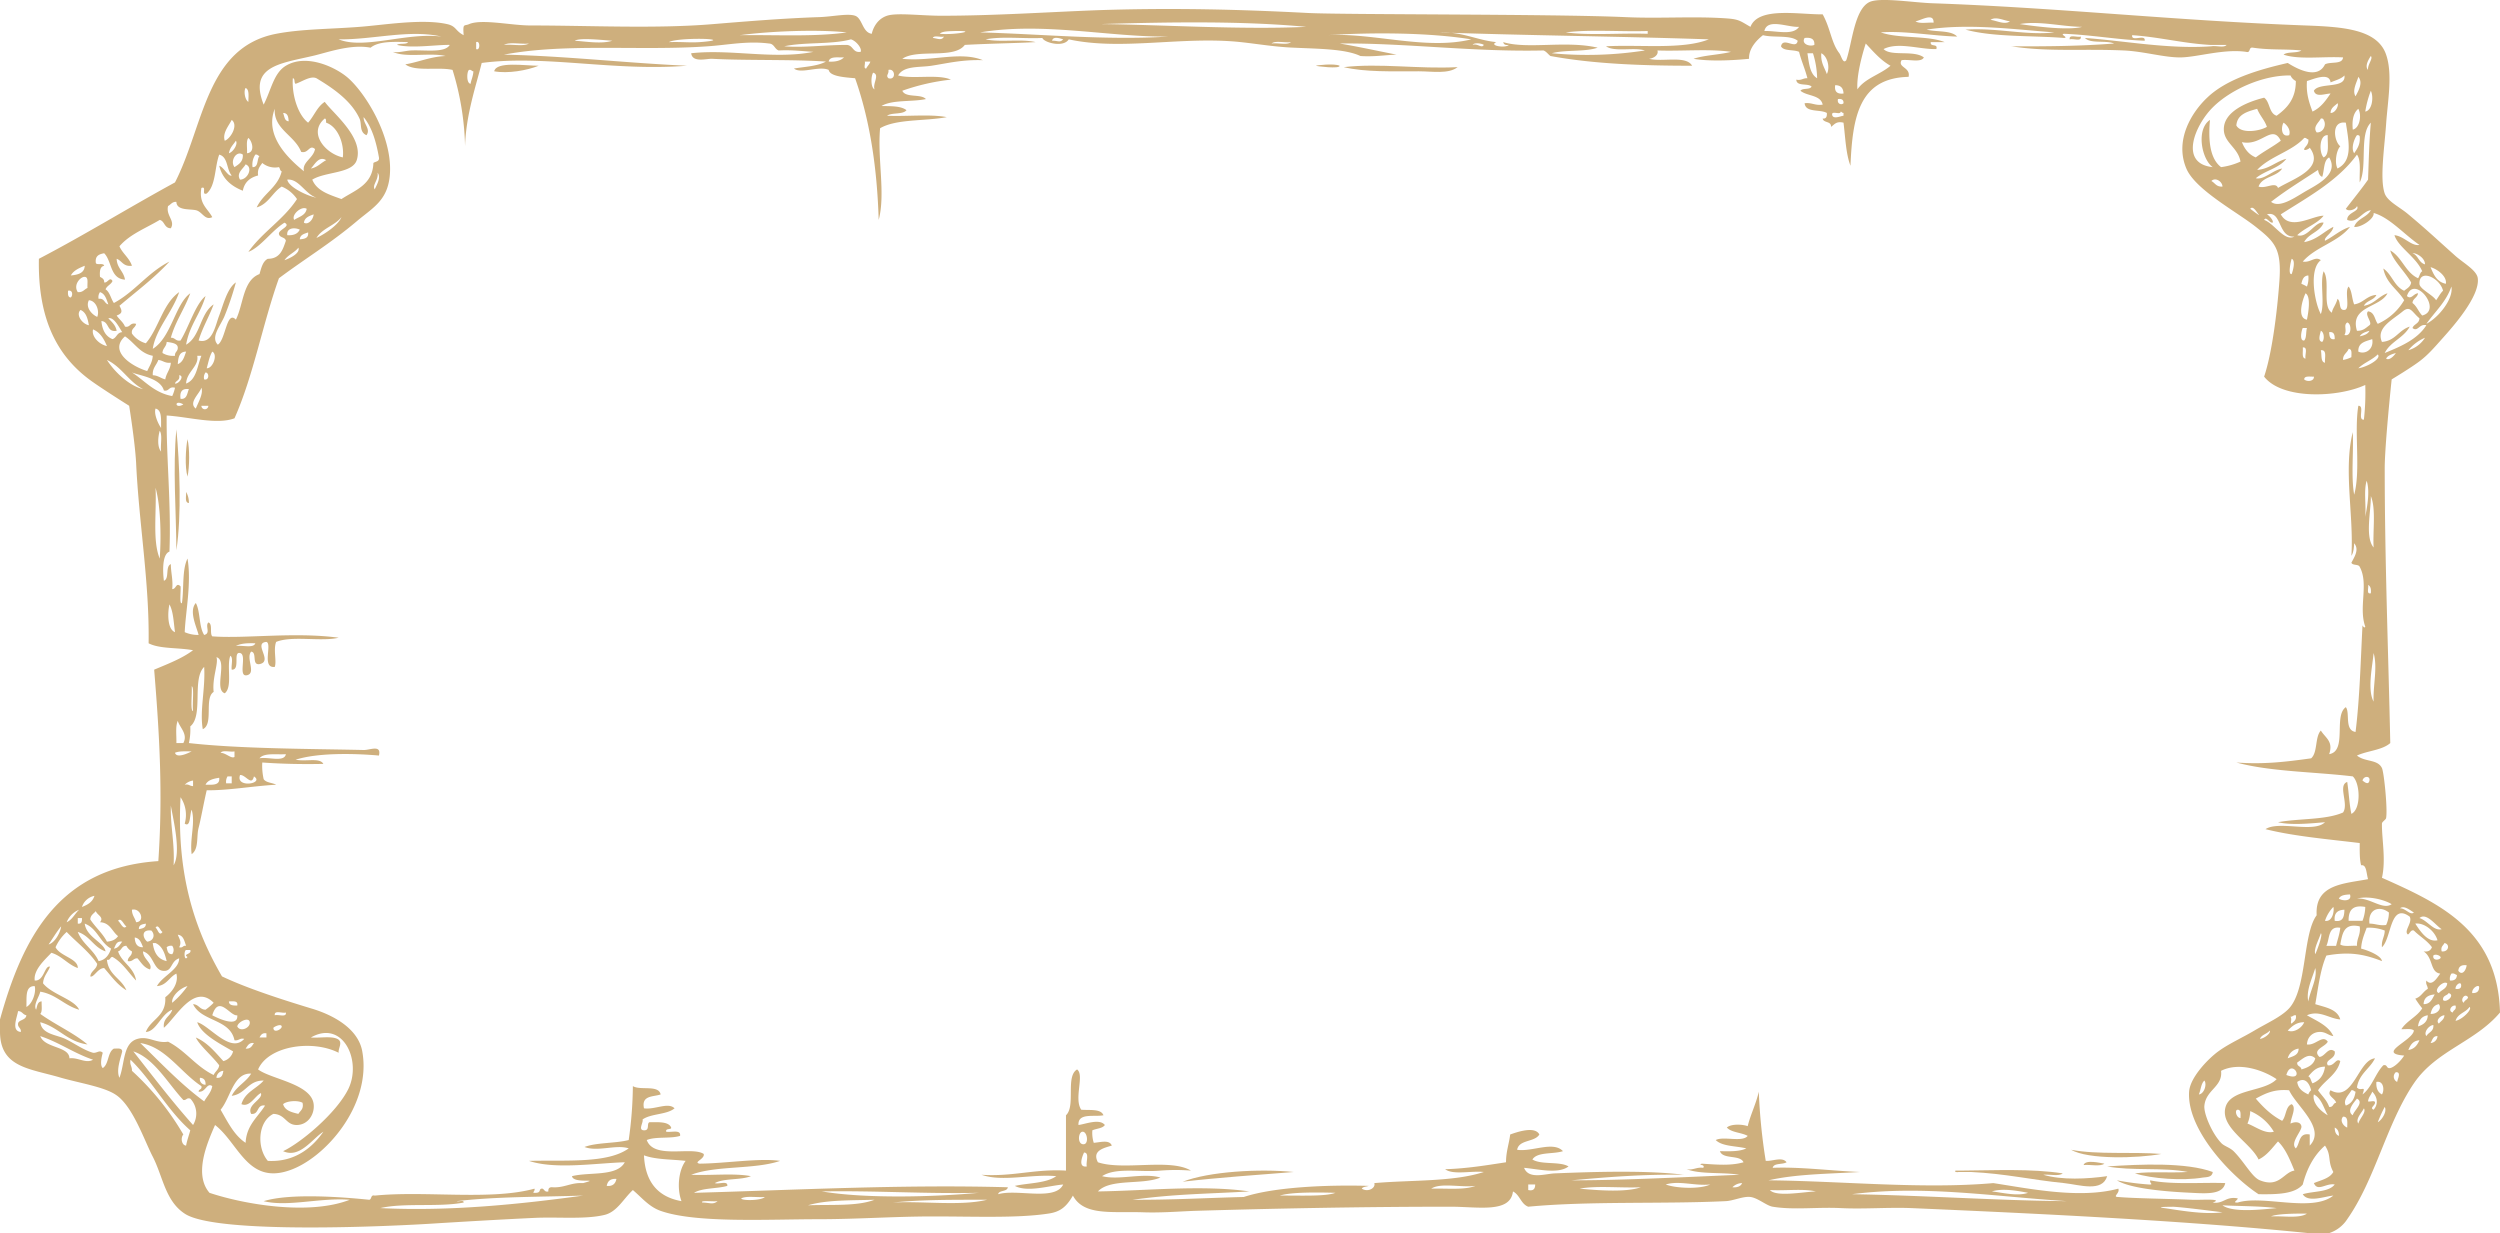<svg xmlns="http://www.w3.org/2000/svg" width="1080" height="532.7" viewBox="0 0 1080 532.7">
  <g id="Слой_2" data-name="Слой 2">
    <g id="Frame196_10907902">
      <g id="Frame196_10907902-2" data-name="Frame196_10907902">
        <path d="M898.9,15.8c.4,2.4-3.3.7-4.8,1.2C893.7,14.6,897.4,16.3,898.9,15.8Z" fill="#ceaf7d" fill-rule="evenodd"/>
        <path d="M232.7,28.4c-4.9,2-13.3,3.5-19.2,2.4C214.4,26.4,226.8,28.4,232.7,28.4Z" fill="#ceaf7d" fill-rule="evenodd"/>
        <path d="M578.7,28.4c.3,1.5-10.2.2-10.2,0S576.6,27.3,578.7,28.4Z" fill="#ceaf7d" fill-rule="evenodd"/>
        <path d="M580.5,29c15.7-1.8,32.3.9,49.2,0-4,3.1-10.9,1.8-16.8,1.8C601.6,30.8,589.6,31.2,580.5,29Z" fill="#ceaf7d" fill-rule="evenodd"/>
        <path d="M76.2,185.5c1.4,14.8,2.3,37,0,52.2C76.1,220.8,74.6,202.1,76.2,185.5Z" fill="#ceaf7d" fill-rule="evenodd"/>
        <path d="M81,189.7c1,4.1.9,12.1,0,16.2C79.8,201.7,80.2,194,81,189.7Z" fill="#ceaf7d" fill-rule="evenodd"/>
        <path d="M80.4,212.5a9.4,9.4,0,0,1,1.2,4.8C79.7,217.2,80.5,214.3,80.4,212.5Z" fill="#ceaf7d" fill-rule="evenodd"/>
        <path d="M894.7,496.7c11.4,2.2,26.5.8,39,1.8C923.5,500.4,902.1,501,894.7,496.7Z" fill="#ceaf7d" fill-rule="evenodd"/>
        <path d="M909.1,502.7c-1.8,1.4-6.2.3-9,.6C900.9,500.8,907.2,502.4,909.1,502.7Z" fill="#ceaf7d" fill-rule="evenodd"/>
        <path d="M910.3,503.9c14.6-1,34.2-1.8,45.6,2.4-.2,2.4-2.8,2.2-4.2,2.4-8.9,1.5-22.2.5-29.4-1.8,7.2-.9,14.2-.1,22.8-.6C934.8,504.2,920.8,505.9,910.3,503.9Z" fill="#ceaf7d" fill-rule="evenodd"/>
        <path d="M558.9,506.3c-16.1,1.3-32.5,2.4-48,4.2C522.3,506.1,544,504.8,558.9,506.3Z" fill="#ceaf7d" fill-rule="evenodd"/>
        <path d="M914.5,509.9a118,118,0,0,0,13.8,1.8c2.3.1.2-.5.6-1.8,9.2,2,23.4.8,32.4,1.2-1,4.8-7.4,4.6-14.4,4.2C935.6,514.8,920.3,513.5,914.5,509.9Z" fill="#ceaf7d" fill-rule="evenodd"/>
        <path d="M1006.2,532.7h-9c-52-5.3-113.6-8.3-171.5-10.8-10.1-.4-20.2.5-30.5,0s-20.4.9-29.4-.6c-2.6-.4-6.4-3.8-9.6-4.2s-7.5,1.7-10.8,1.8c-26.8,1.3-58.8-.1-85.2,2.4-3.2-1.2-3.6-5.1-6.6-6.6-1.1,9.5-15,6.6-26.9,6.6-36,0-74.2.7-111,1.8-7.2.3-14.7.9-22.2.6-13.3-.4-25.3,1.6-30-7.2-2.9,5-5.6,7.1-10.8,7.8-13.2,2-31.5,1.2-49.7,1.2-16.2,0-33,1.2-49.2,1.2-21.8,0-53.1,1.8-68.4-3.6-5.1-1.8-8.2-5.8-12-9-4.2,3.9-6.9,9.6-12.5,10.8-8.2,1.9-19.4.8-29.4,1.2-14.9.7-30.3,1.6-43.2,2.4-18,1.2-94.9,4.9-108.5-4.2-8.4-5.5-9.4-16-13.8-24.6-3.7-7.1-8.7-22.2-16.2-26.9-5.1-3.3-15.3-4.9-23.4-7.2C13,461.6.1,461.3,0,445.8v-5.4c9.9-35.7,25.6-65.6,68.4-68.4,2-29.2.5-54.7-1.8-82.7,5.9-2.5,12-4.8,16.8-8.4-6.3-1.2-14.4-.5-19.2-3,.4-26.2-4.2-52-5.4-78-.5-9.1-3-24.6-3-24.6s-10.5-6.6-15.6-10.2c-15.5-10.8-23.9-27.2-23.4-53.3,20.1-10.5,39-22.2,58.8-33,12.5-24.3,13.3-58.3,43.7-64.2,10.9-2.1,23.2-2,36-3,10.6-.8,27-3.6,37.8-1.2,4.1.9,3.5,2.9,7.2,4.8-.4-5.4.2-3.8,2.4-4.8,5.5-2.3,18.2.6,26.4.6,25.7,0,54.4,1.5,79.1-.6,12.3-1,30-2.5,45.6-3,5.9-.2,12.4-1.7,15.6-.6s3.1,7.2,7.2,7.8c.6-2.6,2.4-6.4,6.6-7.8s14.7,0,23.4,0c22.8,0,46.3-1.6,67.7-2.4,32.5-1.1,61.8-.3,90.6,1.2,15.2.8,106.6.4,137.3,1.8,15.1.7,30.3-.5,44.4.6,4.8.4,5.4,1.2,9.6,3.6,3.4-8.8,20.8-5.3,31.2-5.4,3.4,6.1,3.7,12.3,7.2,16.8.9,1.3,1.6,4.8,3,3,2.5-7.2,3.5-22.3,10.2-25.2,4.7-2,18.6.3,26.9.6C889.4,3.3,939.2,8.9,996,11c15.9.6,31,1.5,34.8,12.6,2.9,8.4.7,19.9,0,30s-2.8,23.7-.6,30c1.3,3.5,6.6,5.9,10.2,9,7.8,6.5,12.1,10.6,20.4,18,3.4,3,9.2,6.2,9.6,9.6,1,7.8-10.9,21.1-15,25.7s-6.5,7.4-10.2,10.2-12,7.8-12,7.8-3,28.3-3,38.4c0,39.6,1.6,80.5,2.4,118.7-3.5,3.1-9.9,3.3-14.4,5.4,3.6,2.9,8.9,1.5,10.8,5.4.9,1.9,2.5,17.8,1.8,21.6-.1.7-1.8,1.6-1.8,2.4-.1,6.6,1.8,15.7,0,23.4,25.2,11.2,50.1,22.7,51,58.2-10.8,12.8-27.6,16.4-37.2,30.6-11.9,17.6-16.6,41.3-28.8,58.7A14.8,14.8,0,0,1,1006.2,532.7ZM827.5,9.2c1.7,1.2,5.3.4,7.8.6C835.5,5.2,829.7,8.9,827.5,9.2Zm40.8,0c-2.4-.2-6.1-2.3-8.4-.6C862.3,8.8,866,10.9,868.3,9.2ZM475.5,10.4c27,.3,60.8,2.5,88.8,1.2C536.7,9,505.3,9.5,475.5,10.4Zm424,1.2c-8.9-.1-18.5-2.7-27-1.2C880.1,11.5,893.3,13.2,899.5,11.6ZM762.2,13.4c5.1-.2,12.3,2.1,15-1.8C772.3,11.9,763.5,7.7,762.2,13.4ZM423.4,14c26.6.7,54.4,3.5,81.5,1.8C479.2,16.1,450.7,9.4,423.4,14Zm597.2,256.1c.2.6,1,1.4,1.2.6-3-8.3,1.6-18.5-2.4-25.8-.5-1.3-3.1-.5-3.6-1.8,1.3-2.5,3.5-5.7,1.2-8.4-.1,2-.3,4.1-1.2,5.4,1.1-17.4-3.5-37.1.6-53.4.4,8.8-.8,19.2.6,27,2.9-10.5-.1-27,1.8-38.4,2.9-.1-.5,6.2,2.4,6a103.3,103.3,0,0,0,.6-15c-11.9,5.5-35.9,6.4-43.7-3.6,3.3-9.7,5.6-27.3,6.6-41.3s-2-16.9-10.2-23.4-26.1-16-30-25.2c-5.2-12.3,2.4-24.4,9-30.6,8.3-8,22.1-12.1,34.8-15,4.1,2.6,12.9,7.3,16.1.6,2.4-1.3,7.5.2,7.8-3-8.5-.5-19.1,1.1-25.7-1.2,1.7-1.4,5.9-.5,7.7-1.8-7.1-.7-13.4-.1-20.9-1.2-2.1-.4-.8,2.4-3,1.8-9.5-1.4-21.1,2.3-28.2,2.4s-15.9-2.6-24.6-3c-18-.8-32.5.7-48.6-1.8,15.3.1,30.3-.1,44.4-1.2-3.5-1.5-10.2.2-12.6-2.4,17.7,1.3,36.2,4.9,54.6,3.6,2-.4,5.5.8,6.6-.6h-7.2c-11.9-.7-21.8-3.4-33.6-4.2-.5,3.1,5.9-.7,5.4,2.4-12.1-.5-22.7-2.5-34.8-3-2.1.2,2.1,1.6,0,1.8-14.3-1.1-30.5-.3-42.6-3.6,13.8-.9,26.2,2.6,38.4,1.2-17.4-1.3-37.2-4-55.2-1.2,4.3,1.1,10.6.2,13.2,3-10.8-.3-22.9-2.6-33-1.8,7.9,2.8,20.1,1.2,27.6,4.2h-6c-.4,2.3,3.2.4,2.4,3-7.2.2-16.5-3.2-22.8,0,3.2,3.3,13,.3,17.4,3.6-1.1,2.4-6.5.7-9.6,1.2-1.9,3.2,4,3,3,7.2-21.4.5-24.2,17.3-25.1,38.4-2-5.3-2.2-12.2-3-18.6-3.2-.8-4,.9-5.4,1.8.2-2.6-3.3-1.6-3.6-3.6,1.5.2,1.9-.8,1.8-2.4-2.9-1.7-9.2,0-9.6-4.2,3.1-.4,4.5,1.1,7.8.6-.9-4.3-6.8-3.6-9.6-6,.9-1.3,4.1-.3,4.8-1.8-1.6-1.6-6.5.1-6.6-3,2.2.5,2.8-.7,4.8-.6-1-4-2.6-7.4-3.6-11.4-2.4-1.1-6.7-.2-7.8-2.4.9-4.3,6.6,1.7,7.2-2.4-3.2-2.6-10.4-1.2-15-2.4-3.2,2.5-6.2,6.1-6,10.2-6.9.7-17.2,1.2-24,0,4.7-1.6,11.1-1.7,16.2-3-9.4-1.4-21.4-.2-31.8-.6.6,1.6-1.1,3.3-3.6,3.6,5.7,1.5,16-1.6,18.6,3-21.8,0-42.8-.8-61.2-4.2-1-.7-1.7-1.9-3-2.4-30.7.7-59.9-3.3-88.1-3,8.3,1.4,16.4,3.2,24.6,4.8-5.2.2-9.9,1-15.6.6-6.5-3.1-18.2-3.1-28.8-3.6-7.8-.3-15.5-1.6-22.8-2.4-25.2-2.7-51.5,3.8-74.4-1.2-2.3,3.7-10.7,1.4-11.4-.6-7.9.4-17.5-.8-24.5.6,6.1,1.4,15.5-.3,21.6,1.2-9.7.5-19.8.6-30.6,1.2-4.7,6.3-20.5,1.5-27,6,12.6,1.3,25-3.4,34.8.6-8.9-.3-15.1,1.3-22.2,2.4-5.2.8-12-.1-14.4,4.2,6.4,1.7,17.1-.7,22.8,1.8a92.4,92.4,0,0,0-21,4.8c1.4,3.2,8,1.2,10.2,3.6-6.1,1.3-14.6.2-19.2,3,4,.1,8.4-.1,10.8,1.8-1.6,2-6.3.9-8.4,2.4,8.4.4,18.4-.8,25.8.6-9.4,1.8-21.8.7-28.8,4.8-1.2,13.5,2.4,28.2-.6,39.6-.7-23.2-4-43.7-10.2-61.2-4.6-.4-10.9-.8-11.4-3.6-4.2-1.9-12,1.9-15-.6,4.8-.8,10.2-1,13.8-3-14.6-1-34.5-.4-49.2-1.2-2.4-.1-8.5,1.8-9-2.4,17.1-1.9,35.8,2.8,52.8-.6-4.9-.3-9.5-.9-15-.6-1.8-.6-1.9-2.9-4.2-3-9.4-1.2-17.6.6-26.4,1.2-29.2,2.1-61.1-1.5-88.1,3.6,27,.6,52.2,3.6,79.1,4.8-31.7,2.5-61.6-4.8-88.7-1.2-2.4,9.7-6.8,22.3-7.2,36a119.8,119.8,0,0,0-5.4-33c-6.2-1.4-16.1.9-20.4-2.4,5.9-1,10.7-3.3,17.4-3.6-6.6-1.6-17.3.9-22.8-1.8,2.3.5,5-.4,7.8-.6,6.1-.3,14.7,1.2,16.8-2.4-6-.1-16.4,1.6-22.8,0,1.1-.9,4,0,4.8-1.2-6.4-.2-12.8-.4-16.2,2.4-8.8-1.7-19.3,2.3-25.2,3.6-14.2,3.3-27.5,4.5-21,21,3.3-6.4,4.3-13.6,9.6-16.8,9.2-5.5,22.1,1,27,5.4,7.7,6.9,18.5,24.7,18,40.2-.4,12.4-7.2,15.5-14.4,21.6-11.1,9.4-22.8,16.5-33.6,24.6-7,19.5-11,42.1-19.2,60.5-7.6,2.9-19.7-.6-29.3-1.2-.2,17.8,2,38.3,1.2,58.8-3.4,1.2-2.8,9.6-2.4,12.6,2.5-.9.5-6.2,3-7.2,0,3.7,1,6.6.6,10.8,1.8,0,1.6-3.1,3.6-1.2.2,1.9-.6,8.1.6,7.2.9-6.2,0-14.4,2.4-19.2,1.8,10.4-.9,23.5-1.2,31.8a14.5,14.5,0,0,0,6,1.2c-.9-3.6-4.3-10.3-1.2-13.8,2,3.7,1.3,10.3,3.6,13.8,3-.7.3-3.8,1.8-5.4,2,.6.5,4.7,1.7,6,14,1.1,35.7-2,54.6.6-7.7,1.8-20.1-1-27,1.8-1.3,3.3.3,8.3-.6,10.8-5.8.7-1-10-3.6-10.8-6,.5,3.1,8.4-3,9.6-3.5.5-.9-5.1-3.6-5.4-2.4,2.8,2.3,9.3-1.8,10.2s.2-8.9-3-9.6.3,7.4-3.6,7.2c-.3-1.9.8-5.2-.6-6-1.7,4.4,1.1,13.4-2.4,16.2-4.8-1.6,1.4-14.2-3.6-15.6,1,2.6-1.9,8.9-1.2,15-4.2,2.7.1,14-4.7,16.1-1.4-8.1,1.2-17.5.6-26.9-5.4,5.3-.2,21-6,25.7a26.2,26.2,0,0,1-.6,7.2c21.8,2.5,53.6,2.5,75.5,3,2.6.1,7.8-2.5,6.6,2.4-11.4-1-26.7-1.2-36,1.8,4.8.9,10.4-1,12,1.8-9.1.2-18,0-26.4-.6a26.5,26.5,0,0,0,.6,7.2c1.1,1.6,3.8,1.5,5.4,2.4-10.5.6-20.5,2.5-30,2.4-1.3,5.5-2.5,12.4-3.5,16.2s.2,9.1-3,11.4c-.9-6.8,1.7-13.4,0-19.2-.9,2-.4,7.8-3,6A13.7,13.7,0,0,0,78,344.4c-1.8,33.6,6.2,57.3,17.9,77.4,10.5,5,25.2,9.8,38.4,13.8,10.2,3,20.5,9,22.2,18.6,4.2,23.1-16.1,46.4-31.8,51.5-17.7,5.9-21.6-11.8-31.8-19.7-3.4,7.8-9.3,21.3-2.4,29.3,15.3,5.1,43.1,9.8,60.6,3-12.9-1-26.7,3.2-37.2.6,11.6-3.6,34.9-1.7,45.6-.6,1.2-.2.5-2.3,2.4-1.8,21.8-2.2,50.1,2.2,69-3,.4,1.3-1.7,1.9.6,1.8s1.2-1.5,2.4-1.8,1.1,1.7,3,1.2q-.2-2,1.8-1.8c5.2.3,7.8-2.1,13.2-1.8,8.3-2.3-4.3.5-4.8-3,7.6-1.9,19.4.3,22.8-6-12.8.4-30.1,3.2-41.4-.6,16.1-.4,34,1.2,43.1-5.4-5.4-1.8-13.4,1.6-19.1-.6,5.3-2,13.2-1.5,19.1-3a173.4,173.4,0,0,0,1.8-23.3c3.2,2,11.1-.7,12,3.6-3.2,1.1-8.4.3-7.2,6,4.6.7,10.5-2.8,13.2,0-3.3,2.8-10.1,2.2-13.8,4.8.4,1.4-2.1,4.6.6,4.7s1-3,2.4-3.5c3.5,0,7.5-.3,9,1.7s-2.3.5-1.8,2.4c2.3.4,6.4-1.1,6,1.8-4.1,1.3-10.6.2-14.4,1.8,3.1,8.5,19.4,2.6,24.6,6,.6,2.2-4.7,3.6-1.8,4.2,11.4-.1,25.7-2.5,34.8-1.2-11,3.8-27.7,1.9-38.4,6,8.4.4,18.4-.8,25.8.6-4.4,1.8-11.6.8-15.6,3,1.7.6,5.7-1.2,5.4,1.2-4.5,1.3-10.8.8-14.4,3,43.3-1.2,90.5-3.7,135.6-2.4-.4,2.1-3.8,1.1-4.2,3,8.3-2.4,24.6,3.1,28.1-4.2-6.1.5-15.4,3.5-20.9.6,6-1.3,13.6-1.1,17.9-4.2-10.9-1-23.1,2.6-32.3-.6,13.6.9,22.9-2.6,36.5-1.8V481.8c4.3-4-.3-16.8,4.8-19.8,3.3,2.4-1.5,12.6,1.8,17.4,3.7.3,8.5-.5,9.6,2.4-4.1.8-11.1-1.2-10.8,4.2,3.1-.4,9.1-2.9,11.4,0-1,1.5-3.6,1.5-5.4,2.3a14.4,14.4,0,0,0,.6,5.4c2.8-.2,6.8-1.5,7.8,1.2-3.3,1-8.7,2.1-6,7.2,11,3.7,31.1-1.8,40.2,3.6a82.8,82.8,0,0,0-13.2,0c-9,.8-19.2-1.5-25.2,2.4,7.3,1.9,17.6-1.6,25.2.6-7.7,3.3-21.7.3-27,6,20.8-.3,45.3-2.9,65.4,0-19.1,1.1-32.4,1.1-50.4,3.6,16.5.1,31.9-.8,48-1.2,13.3-4.4,36.7-5.3,54-4.8-1.1.4-2.5.3-3,1.2,2.7,1.7,6.1-.3,5.4-2.4,15.9-1.4,34.2-.5,47.3-4.8-5.3-.6-13.3,1.4-16.7-1.2,9.5-.3,17.8-1.7,26.3-3,0-4.6,1.3-7.9,1.8-12,2.8-1,10.7-3.8,12.6,0-2,3.4-8.8,2.1-9.6,6.6,6.5,1,15.6-3.9,19.8.6-4.3,1.4-11.1.2-13.2,3.6,3.9,2.4,11.8.7,15.6,3-4.4,3.4-13.3,1.1-19.2.6,2,5.1,9,2.6,13.2,2.4,17.1-.7,39.9-1.4,55.8.6-17.3-.3-33.1,1-48.6,2.4,22.6,0,48.9-1.4,72.6-2.4-7.2-1.2-16.7-.1-22.8-2.4,3,.5,4.2-1,7.2-.6,1.1-1.6-2.7-1.1-.6-1.8,6.3.4,12.4,1,18-.6-1.5-3.4-8.9-1.1-10.2-4.8,4.2.1,8.6.2,11.4-1.2-4.5-1.1-10.4-.8-13.2-3.6,3.3-1.8,11.5,1.1,13.8-1.8-2.7-1.5-7-1.4-9-3.6,1.7-1.6,6.5-1.5,9-.6,1.3-5.2,3.6-9.6,4.8-14.9a247.9,247.9,0,0,0,3,29.9c3,.2,7.2-1.9,9,.6-1.8,1.1-5.5.2-6,2.4,11.7-.5,25.3,1.3,37.8,1.8-13.7.8-27.9.9-39.6,3.6,31.7.3,66.5,3.9,97.1,1.2,15.7,2.4,37.3,6.9,54,2.4.9,1.9-2.8,3.6,0,3.6,6.5.6,22.5.8,31.8,1.2,2.8.2,14.3-.7,9,1.2,4.8.7,5.5-2.8,10.8-1.8,0,.9-2.6,1.9,0,1.8,10.9-3.4,32,4.4,41.3-3-3.7.3-11,3.2-13.2-.6,4.6-1.4,11.2-.8,13.8-4.2-3.8-.7-7.4,3.3-9-.6,3.1-1.3,6.8-2,8.4-4.8-2.6-4.8-.7-7-3.6-11.4-4.7,4.1-7.8,9.8-9.6,16.8-3.5,4.2-11.2,4.3-19.1,4.2-11.5-7.5-31.1-27.7-30-44.3.4-6.1,8.1-14.1,12.6-17.4s10.4-5.9,15.6-9,11.6-5.9,15-9.6c7.8-8.6,5.8-32,11.9-40.2-.8-13.4,11.6-13.6,22.2-15.6-.8-2.7-.6-6.4-3-6-.7-2.7-.6-6.1-.6-9.6-13.9-1.7-28.3-2.9-40.7-6,5.8-3.8,20.9,1.8,25.7-3-5.9.5-14.6,1.4-20.3,0,9.1-1.7,20.6-.9,28.1-4.2,2.6-3.7-2.4-11.7,1.8-13.2.7,4.5.9,9.6,1.8,13.8,4.3-2.1,3.8-13.3.6-16.2-16.7-2-35.5-2-50.3-6,11.9.9,21.5-.3,32.3-1.8,2.9-2.5,1.6-9.2,4.2-12,2,3.2,5.5,4.7,3.6,10.2,7.9-1.3,1.8-16.6,7.2-20.3,1.9,2.4-.7,10,4.2,10.7C1019.4,301.7,1019.8,285.6,1020.6,270.1ZM319.6,15.2c15.6-.2,32.3.8,46.2-1.2C352.8,12.6,332.2,13.5,319.6,15.2Zm93-1.8c-2.3.1-5.6,0-6.6,1.2C412.2,15.2,423.2,13.2,412.6,13.4Zm233.8,4.8c-3.5,1.6,4.2,2.7,5.4,1.2-1.3.2-2.2-.1-2.4-1.2,10.5,3.2,27.1-.8,40.8,2.4-5.5,1.9-14,.8-19.8,2.4a162.1,162.1,0,0,0,40.2-1.2c-4.6-1.5-13.1.8-16.8-1.8,15-.8,33.1,1.5,44.4-3-38.1-1.3-80.3-1.7-116.3-3C631.8,13.7,637.8,17.3,646.4,18.2Zm65.4-3.6V13.4c-11.6.4-24.8-.8-35.4.6C687,15.4,700.2,14.2,711.8,14.6ZM146.3,17c11,4.5,29.2-3.1,44.4-1.2C176.9,12.6,161,17.2,146.3,17Zm489.3,0c-18.1-2.9-42.1-3.1-62.3-1.8C593.1,14,616,21.8,635.6,17ZM407.8,15.8c-1.5.4-4.4-.7-4.8.6C405,16.6,406.8,17.7,407.8,15.8Zm46.7,1.8c2.5-.1,3.3,1,4.8-.6C458,16.6,454.9,15.5,454.5,17.6Zm329.3,1.8c.2-2.7-1.6-3.3-4.2-3C778,19,781.8,20.3,783.8,19.4ZM248.3,17.6c4.7.3,11.6,1.5,16.2,0C260.1,17.3,250.4,16.2,248.3,17.6Zm53.9.6c1.6-.1,8.6-.7,4.8-1.2s-15.9-.2-18,1.2C294.6,18,297.7,18.5,302.2,18.2ZM367.6,17c-8.3,2.3-20.1,1.1-28.8,3,8.1.7,17.7-.6,27-.6,2.9.2,2.5,3.5,6,3C372.5,20.9,369.8,17.6,367.6,17ZM205.7,21.2c1.8.9,1.8-3.9,0-3Zm352-3c-2.6.4-6.8-.8-8.4.6C551.9,18.4,556.1,19.6,557.7,18.2Zm-329.2.6c-3.4.4-8.4-.8-10.8.6C221.1,19,226.1,20.2,228.5,18.8Zm412.5.6c-.6-.6-4.2-1.2-4.8,0C638.3,18.6,640.1,21.1,641,19.4ZM802.4,38.6c3.3-4.8,9.9-6.4,14.3-10.2-4.3-2.4-7.4-6.1-10.7-9.6C804.2,24.4,802,32.9,802.4,38.6ZM785,33.8A38.1,38.1,0,0,0,783.2,23h-2.4C781.5,27.3,781.8,31.9,785,33.8Zm4.2-1.8c1.6-3.2,0-7.9-2.4-9C786.5,27.1,788.2,29.2,789.2,32ZM1023,30.2c-.3-2.3,2.3-4.9,1.2-6C1023.4,25.4,1021.4,28.5,1023,30.2ZM358,26.6c2.9.2,5.2-.4,6.6-1.8C361.9,24.9,358.4,24.2,358,26.6Zm16.2,3c.5-1.1,1.4-1.7,1.8-3h-2.4C373.9,27.5,372.9,29.7,374.2,29.6ZM203.3,36.2c.3-1.9,1.1-3.2,1.2-5.4-.8,0-.8-.8-1.8-.6S201.3,36,203.3,36.2Zm180.5-2.4c3.4,1,3-4.4,0-3.6C384.1,32.1,382.5,32.5,383.8,33.8Zm-6,4.8c-.9-2.6,2.4-6.3-.6-7.2C376.2,32.9,376.1,37.8,377.8,38.6Zm611.7-6c-11.9-.2-25.9,6.1-33.6,13.8s-14.7,24.3,0,25.8c-4.8-3.4-7.3-16.3-1.2-20.4-.6,7.1-.6,16.3,4.8,20.4a29.5,29.5,0,0,0,8.4-2.4c-1.1-6.1-7.1-8.1-7.2-13.8-.2-7.5,9.4-11.8,17.4-13.8,2.6,1.8,2,6.7,5.4,7.8,4.5-3.3,8.3-7.2,8.3-15A4.9,4.9,0,0,1,989.5,32.6Zm17.3,3c-.5-4.6-7.6-1.3-10.2-.6-.4,5.6,1,9.4,2.4,13.2,3.6-1.7,5.7-4.7,7.8-7.8-2.6.1-6.4,1.8-7.2-1.2,2.2-3.8,14-.6,13.2-6.6C1011.4,34.1,1008.9,34.7,1006.8,35.6ZM155.3,51.2c-3.6-7.8-11.6-13.2-18.6-17.4-2.6-1.2-6.4,1.6-9,2.4-.8-.4-.1-2.3-1.2-2.4-.5,6.8,2,15.6,6.6,19.2,2.6-2.9,3.9-6.9,7.2-9,3.4,4.8,17,15.4,13.8,25.2-1.9,5.8-13.5,4.9-19.2,8.4,2,5,7.5,6.5,12.6,8.4,5.9-3.9,13.5-6.1,13.8-15.6.9-.7,2.7-.5,2.4-2.4-1.2-6.8-3-13-6.6-17.4-.2,2.8,3.2,5.2,1.2,7.8C155.1,57,156.4,53.5,155.3,51.2Zm862.3-9.6c1.3-2.5,3.3-5.9,1.2-8.4C1018.2,35.4,1016,39.1,1017.6,41.6ZM796.4,40.4q-.1-3.6-3.6-3.6Q792.2,40.9,796.4,40.4ZM107.3,44c0-2.3.5-5.3-1.2-6C105.2,39.3,105.8,43.2,107.3,44Zm914.5,4.2c3-.5,3.7-6.3,2.4-9A43.6,43.6,0,0,0,1021.8,48.2ZM796.4,44.6c.1-1.6-.9-2-2.4-1.8C793.5,44.9,795.5,45.5,796.4,44.6Zm210.4,4.2c2.2.1,3.7-3.5,3-4.2C1008.6,45.8,1006.9,46.5,1006.8,48.8ZM131.3,74c-.9-4,4-5.5,4.8-9.6-2.5-2.2-2.8,2.1-6,1.2-2.8-7.2-12-9.8-11.4-18.6C114.2,58.6,124.3,68.3,131.3,74ZM975.1,47c-4.2,1.2-8.6,2.3-9,7.2,2,3.7,10,2.5,13.2.6C978.3,51.8,976.2,49.9,975.1,47Zm41.3,9c2.9-.6,4-6,2.4-9C1016.7,48.7,1016,51.8,1016.4,56ZM791.6,50c.8,1.5,3.6.1,4.8,0V48.8c-.6,0-.8-.5-1.2-.6C795.1,50,790.7,47.3,791.6,50ZM124.7,52.4c-.1-1.9-.4-3.6-2.4-3.6C122.9,50.3,122.9,52.3,124.7,52.4ZM148.1,68c.7-5.7-2-13.2-7.2-15-.1-.7.1-1.7-.6-1.8C132.9,57.4,140.6,66.4,148.1,68Zm852.7-10.8c2.9.2,4.4-3.3,3-5.4q-.1-.7-1.2-.6C1001.8,52.9,999,54.8,1000.8,57.2ZM97.1,60.8c2.5-.9,6-6.7,3-9C98.8,54.4,96,57.5,97.1,60.8Zm891.8-2.4c.8-2-.7-4.3-2.4-5.4C985.4,54.7,985.3,59.5,988.9,58.4Zm22.1,4.8c-1.6,1.6-2.6,6.9-1.2,9.6,6.7-3.4,4.9-11.4,3.6-19.8C1006.9,52,1008.3,61.1,1011,63.2Zm7.2,25.8c-.2,1.3-3.6,2.7-4.8,1.2,3.2-4.2,6.6-8.3,9.6-12.6.3-8.3.5-16.7,1.2-24.6-5.1,5-1.4,19-4.8,25.8-.2-4.2.7-9.5-1.2-12-8.2,11.3-21,18.2-32.9,25.8,4,7.3,13.8.5,18.5.6-2.9,3.6-8,5.1-11.4,8.4,4.5,1.5,7.8-6.2,11.4-5.4-1.5,4-6.5,4.6-8.4,8.4,5.5-1,8.4-4.5,12.6-6.6-.2,2.5-4.2,4.5-3.6,6,3.8-1.9,6.6-4.7,10.8-6-5.1,6.6-14.9,8.6-20.4,15,3.4.6,5.3-2.5,7.8-.6-5.3,3.9-2.7,18.4,0,23.3,1.8-4.8-.5-13.7,1.2-18.5,3,4.2-.8,15.2,3.6,17.9.1-1.7,1.7-3.3,2.4-6,1.6,1.1.3,5,3,4.8s-.1-8.1,1.8-10.1c1.5,1.9,1.4,5.4,2.4,7.7,4-.6,5.4-3.8,9.6-4.1-1,2.3-4.3,2.4-5.4,4.7,4.5-.7,6.3-4.1,10.2-5.4-3.2,6.3-16.4,5.5-13.2,16.2,2.7.1,3.9-1.3,5.4-2.4s-2.2-4.5-.6-6c2.9.4,2.8,3.6,4.2,5.4a25.1,25.1,0,0,0,11.4-10.2c-2.8-4.7-7.8-7.3-9-13.7,3.7,2.5,4.7,7.7,9,9.6,1.2-1,2.8-1.7,3-3.6-2.6-4.6-8-9.6-9-13.8,5.1,2.9,6.5,9.5,12,12,.7-.9.8-2.5,1.8-3-2.6-6.2-10.4-10.4-12-15.6,4.1.4,7.4,4.9,10.8,4.2-6.5-4.4-12.9-11.9-19.8-13.8.5,2.5-5.7,6.5-8.4,6,1.2-3.6,5.6-4.1,7.2-7.2-3.9.5-5.9,6-10.2,4.2C1013.8,91.7,1019.7,91.4,1018.2,89ZM968.5,61.4c1.2,3,3,5.4,6,6.6,3.4-2.6,7.4-4.6,10.8-7.2C981.6,53.3,977,63.3,968.5,61.4Zm35.3,6.6c2.7-1.2,1.6-6,1.8-9.6C1001.8,58.1,1001.8,66.1,1003.8,68Zm13.2-1.8c1.3-1.9,2.7-3.8,2.4-7.2q-.1-.7-1.2-.6C1017.1,59.8,1015.5,64,1017,66.2Zm-910.3,0c3.6-.3,2.3-5.2.6-6.6C106.2,60.9,106.9,64,106.7,66.2Zm868.4,7.2c5.3-.4,8-3.6,12.6-4.8-3.1,4.1-9.3,5.1-13.2,8.4,3.6.8,7.3-3.5,11.4-4.2-2.4,3.7-8.7,3.4-10.2,7.8,3.1,1.1,7.3-2.3,8.4.6,6.1-3.8,20.5-8.2,13.7-17.4-.1.5-2.6,1.6-2.4.6s2.1-1.9,1.8-4.2c-.7,0-.8-.8-1.8-.6C990,65.5,980.6,67.5,975.1,73.4ZM98.9,66.2c1.9-.6,4-4,3-5.4C100.8,62.5,99.3,63.7,98.9,66.2Zm2.4,6c1.8-1.2,3.8-2.3,3.6-5.4C102.3,64.8,99.2,69.4,101.3,72.2Zm-1.2,3.6c-2.3-2.5-1.5-8-5.4-9-2,5.4-1.4,13.3-5.4,16.8-2.5.9.2-3.4-2.3-2.4-1.2,6.9,2.7,8.8,4.7,12.6-3.2,1.6-4.3-2.4-7.1-3s-8.3.2-8.4-3.6c-1.9-.1-2.4,1.2-3.6,1.8-1,4.2,3.2,6.3,1.2,9.6-2.9,0-2.6-3.1-4.8-3.6-6,3.6-13,6.2-17.4,11.4,1.4,3.2,4.2,4.9,5.4,8.4-3.8.5-4.3-2.2-6.6-3,.1,4,3,5.3,3.6,9-6.5-.4-5.6-8-9-11.4-2.2.4-4,1.1-3.6,4.2.4,1.1,3.3-.2,3.6,1.2-1.8.4-2,2.3-1.8,4.8.9.5,1.9.9,1.8,2.4,1.5.4,2.4-2.7,3.6-.6-.6,1.5-2.4,2-3,3.6,1.9,1.2,2.3,4.1,3.6,5.9,9.1-4.9,14.7-13.2,24-17.9-6.5,7.1-14.3,12.9-21.6,19.1,1.3,2.3,1.3,3.3-1.2,4.2,1.1,1.7,2.8,2.8,3.6,4.8,2.4.5,2-1.9,4.8-1.2-.3,1.8-2.2,1.9-1.8,4.2a11,11,0,0,0,6,4.2c5.6-6.5,7.3-17.1,14.4-22.1-2.9,8.7-10.2,16.1-11.4,24.5,8-4.9,9.7-19.4,16.2-24-2.5,6.8-6.4,12.1-8.4,19.2,1.9-.1,2,1.6,4.2,1.2,3.6-5.9,6.5-15.8,10.8-19.2-2.2,7.7-7,12.7-8.4,21,6.2-3.5,6-13.5,11.9-17.4-2,5.4-4.8,10-6.5,15.6,6,1.6,7.2-6.4,8.9-10.8s3.4-11.7,7.2-14.3a126.5,126.5,0,0,1-4.8,14.3c-1.7,4.3-6.3,9.3-3,12.6,3.4-2.1,3.8-15.1,7.8-10.8,3.3-6.6,3-17,10.2-19.7.8-2.7,1.4-5.5,3.6-6.6,5.3,0,6.5-4,7.8-7.8-.3-1.7-2.8-1.2-3-3s5.5-3.3,2.4-4.8c-5.5,3.4-10.4,10.7-15.6,12.6,6.1-8.6,15.3-14,21-22.8a14.7,14.7,0,0,0-6.6-5.4c-4,2.5-5.7,7.5-10.8,9,2.8-6,9.1-8.6,10.8-15.6-.8-.2-.7-1.3-1.2-1.8a8.7,8.7,0,0,1-7.2-1.8c-.9,1.4-2.2,2.5-1.8,5.4-3.5.9-5.9,2.9-6.6,6.6-5-2-8.8-5.1-10.2-10.8C96.8,72.3,98.6,76.5,100.1,75.8Zm9-3.6c2.7.1,1.8-3.5,3-4.8-.7-.1-.8-.8-1.8-.6A7.8,7.8,0,0,0,109.1,72.2Zm894.1,4.2c-1.1-.4-1.6-1.6-1.8-3-6.8,4.5-13.9,8.8-20.3,13.8,3.5,2.7,9.3-1.2,14.3-4.2s15.3-7.5,10.8-15C1003.7,69.3,1004.2,73.5,1003.2,76.4ZM134.3,72.8c2.9-.5,4.4-2.5,6.6-3.6C137.7,67.2,135.9,71.2,134.3,72.8Zm-30.6,4.8c3.3,0,5.8-5.3,2.4-6.6C105.2,72.8,101.9,74.8,103.7,77.6Zm58.2,4.2c.7-1.7,2.9-5.1,1.2-7.2C163.7,77.6,160.6,80,161.9,81.8Zm-25.2,3.6c-4.9-1.6-7.6-8.3-12.6-7.8C124.7,81,133.2,84.8,136.7,85.4Zm823.4-4.8c0-2.1-3-4.2-4.8-2.4C956.9,79,957.4,80.8,960.1,80.6ZM127.1,95c2.1-1.4,4.9-1.9,5.4-4.8C130.3,88.8,125.7,92.8,127.1,95Zm848.6-2.4c-.8-.9-2.4-4-3.6-2.4C972.9,90.8,976.8,93.8,975.7,92.6Zm6,3.6c-1.4.1-2.7-2.9-3.6-1.2,4.5,1.6,8.7,9.5,13.1,7.2-7.3.5-5.3-11.4-11.9-9.6C980.4,93.1,982.5,95.7,981.7,96.2Zm-850.4,0c1.8,1.1,4-1.3,4.2-3.6C133.7,93.3,131.6,93.9,131.3,96.2Zm5.4,6.6c4.3-2,9.7-6,10.8-9C144.6,97.5,139.2,98.6,136.7,102.8Zm-12.6-1.2c2.9.2,4.6-.7,5.4-2.4C127.4,98.2,123.7,98.3,124.1,101.6Zm5.4,1.8c2.1-.2,3.9-.5,3.6-3C131.5,101,129.7,101.3,129.5,103.4Zm-6.6,9c2.6-.9,6.9-3.1,6-5.4C127.3,109.1,124.4,110.1,122.9,112.4Zm924.7,1.8c0-3-4.1-5.1-5.4-4.8C1044.7,110.3,1044.9,113.5,1047.6,114.2ZM990,118.4c.7-1.8,1.7-6,0-6.6C989.6,113,988.3,118.8,990,118.4ZM30.6,119c3.1-.3,5.9-1,6-4.2C34.2,115.8,31.8,116.8,30.6,119Zm1026,3.6c.6-3-3.3-6.2-6.6-7.2C1051.3,118.6,1052.7,121.8,1056.6,122.6Zm-11.4,0c.1,2.3,5.7,4.7,7.2,7.1,1-1.3,1.8-3,3-4.1C1054,119.9,1045,115.9,1045.2,122.6Zm-51,0a17.9,17.9,0,0,1,2.4,1.2,10.4,10.4,0,0,0,.6-4.8C995.2,119.1,994.6,120.7,994.2,122.6ZM33.6,126.2c2.2.2,2.8-1.2,4.2-1.8-.2-1.9.6-4.7-1.2-4.8S31.5,123,33.6,126.2Zm1014.6,13.7c5.4-2.8,11.8-10.9,10.8-16.1C1056.7,130.5,1051.9,134.6,1048.2,139.9Zm-8.4-12c1.9,1.7,2.8-1.1,4.8-1.2-.3,2-2.3,2.2-2.4,4.2,1.9,1.4,2.6,3.8,4.2,5.4C1055.5,134,1042.8,118.2,1039.8,127.9Zm-1009.2.6c.9-.8.9-3.4-1.2-2.9C29.3,127,29.3,128.5,30.6,128.5Zm12,.6c2.6-.4,2.4,2,4.2,2.4-.8-2.2-1.4-4.6-3.6-5.3A3.6,3.6,0,0,0,42.6,129.1Zm954,9c.5-2.5,1.9-9.9-.6-11.4C994.8,129.1,992.1,137.4,996.6,138.1ZM42,136.9c1.1-2.5-.4-7-3.6-7.2C36.8,132.8,39.7,135.9,42,136.9Zm996-2.4c-4.4,3.7-11.7,7.1-9,13.2,5.8-.4,7.2-5.1,12-6.6-2.6,4.9-8.4,6.5-10.8,11.4,7.1-2.9,14.1-5.9,18-12-3.1-.8-3.7,3.1-6,1.2.6-1.8,2.9-1.8,3-4.2C1042,134.9,1041.3,131.8,1038,134.5Zm-999.6,6c-.5-2.9-1.2-5.6-3.6-6.6C32.6,135.9,35.5,140,38.4,140.5Zm12,2.4c-4.4.8-3.1-4-6.6-4.2.4,3.9,1.8,6.6,4.8,7.8,1.8-.5,1.9-2.9,4.2-3-1.4-2.2-3.6-6.7-6-6C48.3,139.1,49.9,140.4,50.4,142.9Zm962.4,1.8c3.1,1,3.3-4.9,1.2-5.4C1012.2,140.6,1014.1,142.5,1012.8,144.7Zm-17.4,2.4c1.1-1.1.7-3.7,1.2-5.4h-1.8C994.3,142.5,993.2,147.4,995.4,147.1ZM46.2,149.5c-1.3-3.1-2.9-5.9-6-7.2C39.4,145.3,42.8,148.8,46.2,149.5Zm957-1.8c1.1-1.1.8-4.3-.6-4.8C1002.3,144.3,1001.1,147.4,1003.2,147.7Zm16.2-2.4c1.8-.4,3.5-.9,4.2-2.4C1021.9,143.4,1020.2,143.9,1019.4,145.3Zm-10.8,1.2c0-1.7-.2-3.3-2.4-3C1006.3,145.3,1006.5,146.9,1008.6,146.5Zm-945,13.8c.9-2.1,2.2-3.7,2.4-6.6-5.7-1.1-7.9-5.7-12-8.4C46.7,151.8,57.2,158.4,63.6,160.3Zm976.8-9a12.5,12.5,0,0,0,7.2-5.4A18.8,18.8,0,0,0,1040.4,151.3Zm-21.6.6c3,1.4,6.8-1,6-5.4C1022,147.5,1018.6,147.9,1018.8,151.9Zm-948.6.6a8.7,8.7,0,0,0,5.4,1.2c-.2-1.7,1.3-1.8,1.2-3.6s-2.7-2.1-4.8-2.4C71.9,149.9,70.2,150.4,70.2,152.5ZM996,154.9c-.4-1.5,1.2-5.1-1.2-4.8C995,152,994.2,154.8,996,154.9Zm16.2.6a12.7,12.7,0,0,0,3.6-1.2c0-1.6.4-3.5-1.2-3.6C1014,152.5,1012.1,153,1012.2,155.5Zm-7.8,1.2c-.2-2.1,1-5.7-1.8-5.4C1003.1,153.2,1002.4,156.4,1004.4,156.7Zm-927.6.6c2.2-.8,2.8-3.1,3.6-5.4C77.3,151.9,77,154.6,76.8,157.3Zm12.5,1.8c2.7.1,4.9-6,2.4-7.2C90.5,153.9,90,156.6,89.3,159.1Zm941.5-4.2c1.3,1,3.4-1.1,4.2-2.4C1033.3,153,1031.6,153.5,1030.8,154.9Zm-12,4.2c3.6-.5,10.2-4.1,8.4-6C1024.8,155.5,1021.2,156.7,1018.8,159.1ZM80.4,165.7c4.5-1.7,4.8-7.5,6.6-12H85.2C86.1,158.2,80.6,160.6,80.4,165.7Zm-18.6,2.4c-6.2-3.2-9.2-9.6-15.6-12.6C49.7,161,56.1,166.8,61.8,168.1Zm4.2-6c2.3.1,3.4,1.3,5.4,1.8.4-2.7,2.2-4.2,2.4-7.2-2.6.3-3.4-1-5.4-1.2C67.6,157.8,65.8,158.9,66,162.1Zm8.4,9a16.9,16.9,0,0,0,1.2-3.6c-2.8-.7-2.4,1.7-4.8,1.2-1.5-5.4-10.4-6.4-13.8-7.8C62.6,164.5,66.6,169.7,74.4,171.1Zm13.8-7.2c2.2.6,2.3-2.9.6-3A3.5,3.5,0,0,0,88.2,163.9Zm-12.6,1.8c1.6.3,4.3-3.4,1.8-3.6C77.9,164.5,75.9,164.3,75.6,165.7Zm919.8-1.8c1.3,1.2,4.4.8,4.2-1.2C997.9,162.8,995.5,162.2,995.4,163.9ZM84.6,176.5c.9-2.4,3.4-6.5,2.4-9C86.3,170,81.2,174,84.6,176.5ZM78,172.3c2.8.3,2.8-2.3,3.6-4.2C78.5,167.7,77.6,169.4,78,172.3Zm1.2,2.4c-4.1-2.4-3.7,2.3,0,0Zm10.8.6H87A1.5,1.5,0,1,0,90,175.3Zm-20.4,9.6c-.1-3.5.5-7.7-2.4-8.4C66.4,178.7,68.2,182.9,69.6,184.9Zm0,10.2c-.4-2.8.7-7.2-.6-9C68.2,188.9,67.9,193.1,69.6,195.1Zm952.2,28.2c.8-4.3,2.1-11.1.6-15.6C1021.1,211.8,1022.2,218.3,1021.8,223.3ZM69,241.3c.6-8.2.6-22-1.8-30.6C67.7,221,65.8,233.6,69,241.3Zm956.4-4.8c-.4-7.3,1.1-16.7-1.2-22.2C1024.3,220.7,1021.6,232.1,1025.4,236.5Zm-1.2,19.8c.2-1.7-.1-3.1-1.2-3.6C1023.4,253.9,1022.1,256.8,1024.2,256.3ZM75.6,273.1c-.6-4.3-.7-8.9-2.4-12C72.4,264.6,72.2,271.8,75.6,273.1Zm26.3,6c2.8-.5,7.6,1.1,8.4-1.2C107.1,277.8,103.9,277.9,101.9,279.1Zm923.5,24c-.3-7,1.8-14.7,0-21C1024.9,287.8,1022.6,297.9,1025.4,303.1Zm-942,4.1c-.4-3,.6-10.6-.6-10.7C83.1,299.5,82.1,307.1,83.4,307.2ZM76.2,321h3c2.1-3.9-1.6-6.7-2.4-9.6C75.7,313.8,76.3,317.8,76.2,321Zm-.6,4.2c.7,2.6,5.8.1,7.2-.6C80.1,324.6,77.4,324.4,75.6,325.2Zm25.7,1.8v-2.4c-1.8.4-5.1-.7-6,.6C97.7,325.3,99.9,327.9,101.3,327Zm10.8.6c3.6-.8,10.7,1.9,11.4-1.8C119.4,326.1,114,325.1,112.1,327.6Zm-2.4,7.8c-1,4.4-3.6-.8-6-.6C101.6,340.7,114.5,338.5,109.7,335.4Zm-12,3h2.4v-3H98.3A4.4,4.4,0,0,0,97.7,338.4Zm-8.9.6c3,0,6.3.4,5.9-3C92.1,336.4,89.7,337,88.8,339Zm931.8-1.8c.9.7,2.6,2.1,3,0S1021.1,335.1,1020.6,337.2ZM79.8,339c1.8-.4,2.1.6,3.6.6v-2.4A6.2,6.2,0,0,0,79.8,339ZM75,373.8c3.3-5.5,0-19-1.2-25.8C73.6,357.2,75.5,364.2,75,373.8Zm935.4,14.4c1.3,1,5.8,1.4,4.8-1.8C1013.1,386.5,1011.1,386.7,1010.4,388.2Zm-975,3.6c2.4-.9,4.6-2.1,5.4-4.8A7.2,7.2,0,0,0,35.4,391.8Zm997.8-1.2c-3.3-2-10.2-3.7-15-2.4C1023.8,387.7,1029.4,393.3,1033.2,390.6Zm-28.8,7.2c3.4.6,4.1-4.7,3.6-6A15.5,15.5,0,0,0,1004.4,397.8Zm10.2,0h6a17.8,17.8,0,0,0,1.2-6C1016.4,390.8,1014.5,393.2,1014.6,397.8Zm28.2-3.6c-1.4-.8-4.3-3.3-6-1.8C1039.2,392.3,1041.2,395.6,1042.8,394.2Zm-19.2,4.8c2.6,0,4.2,1,7.2.6a12.6,12.6,0,0,0,1.2-5.4C1027.9,391,1022.9,392.8,1023.6,399Zm-994.8-.6c2.5-1.1,3.5-3.7,5.4-5.4A9.6,9.6,0,0,0,28.8,398.4Zm30,0c4-.2,2-6.3-1.8-5.4C57,395.4,58.3,396.5,58.8,398.4Zm949.8-.6c3.7.6,4.1-1.9,4.2-4.8C1010,393.1,1008.2,394.3,1008.6,397.8ZM39,397.2c2.2,3.4,5.3,5.9,7.2,9.6,2.2-.2,3.8-.9,4.8-2.4-2.6-2-3.4-5.8-7.8-6,1.9-2.2-1.3-3.1-1.8-4.8C40.5,394.7,39.1,395.3,39,397.2ZM1041,396c-8.6-6.3-7.8,9.4-12,13.2-.3-3.1,1.2-4.5,1.2-7.2a18.3,18.3,0,0,0-7.8-1.2c-1,2.8-2.2,5.4-2.4,9,3.5.9,8.8,3.2,9,5.4-7.7-3-14-4.2-24-2.4-2.6,5.9-3.5,13.6-4.8,21,4.4,1.4,9.5,2.1,10.8,6.6-4.7-.3-9-4.2-14.4-1.8,4.3,2.5,9.2,4.4,11.4,9-2.2-.3-3.3-1.9-6-1.8s-5.2,1.9-5.4,5.4c3.7.6,6.7-4.4,9-1.2-1.1,2.3-6.9,3.4-3.6,6.6,2.5-.2,3.8-4.6,6.6-2.4.6,3.4-4.5,3.5-3,6,2.9.5,3.5-3.3,5.4-1.8-1.4,5.9-6.6,8.1-9.6,12.6,1.6,2.4,3.8,4.2,4.8,7.2,1.9.2,1.6-1.7,3-1.8-.4-2-4.2-3-2.4-5.4,9.8,5.5,11.9-13.2,19.2-13.8-2.2,4.5-6.9,6.7-7.8,12.6,1.8,2,4-1.4,2.4,3,4.1-3.1,5.5-9,9-12.6,1.9-.5,1.2,1.6,3,1.2s4.6-3.1,6-5.4c-12.1-.9,3.7-6.4,4.2-10.8-1-1-3.5-.5-5.4-.6,2.4-3.7,6.7-5.3,9-9a40.2,40.2,0,0,1-3-4.2c2.5-.7,3.4-3.1,5.4-4.2,0-1.4-1-1.8-.6-3.6,2.4,2.8,4.6-1.2,6-3-4.5-.6-2.9-6.7-7.2-9.6,2.1.3,3.1-.5,3.6-1.8-2.1-2.9-5.3-4.7-7.8-7.2-1.7-.7-2.2,2.9-3,1.2S1042.2,398.4,1041,396Zm4.2.6c3.4,1,6.2,5.8,9.6,4.8C1052.2,399.8,1048.2,394,1045.2,396.6ZM33.6,399c1.6.2,1.9-.8,1.8-2.4H33.6Zm21,1.2c-1.1-.6-2.3-4.1-3.6-2.4C52,398.4,53.2,401.9,54.6,400.2Zm988.8-1.2c2.1,3.2,5.3,8.2,9.6,7.2C1051.8,402.1,1047.2,398.5,1043.4,399ZM45.6,411c-5.1-1.7-6.8-6.8-12-8.4,2,5.2,6.8,7.6,9,12.6,3-.5,4.5-2.7,5.4-5.4-4.8-2.6-6-8.8-11.4-10.8C37.3,404.8,44.9,407.1,45.6,411ZM60,401.4c1.4-.3,3.1-.5,3-2.4C61.5,399.3,59.9,399.5,60,401.4ZM21,408c3.1-.9,5.3-5.9,5.4-7.8C24.4,402.6,22.8,405.4,21,408Zm49.2-5.4c-.9-.4-1.9-3.7-3-1.8C68.1,401.1,68.7,404.8,70.2,402.6ZM1011,408c1.5,1.1,4.9.4,7.2.6-.1-3.3,1.7-4.8,1.2-8.4C1012.4,398.6,1011.9,403.5,1011,408Zm-6,.6h4.2c.6-2.7,1.5-4.9,1.8-7.8C1005.6,399.9,1006.5,405.5,1005,408.6ZM63.6,406.8c2.7-.3,3.6-2.9,1.8-4.8C60.9,401.4,61.6,405.2,63.6,406.8ZM45,418.2c-2.8,0-4.5,4.3-6,3.6.3-2.5,2.7-2.9,3-5.4-3.6-5.4-8.8-9.2-13.2-13.8a20.1,20.1,0,0,0-4.8,6.6c1.9,3.9,9.8,4.9,9.6,9-4.4-1.6-6.8-5.2-11.4-6.6-2.9,3.1-7.8,7.4-7.2,12,4.1.3,4.2-6.6,6.6-6-.9,2.5-2.8,4-3,7.2,3.8,4.8,13.5,6.9,15.6,11.4-6.4-1.8-9.8-6.6-16.8-7.8-.5,2.3-3.1,5.7-1.8,7.8.5-1.5.5-3.5,2.4-3.6-.1,1.9.4,4.4-.6,5.4,6.5,4.7,14.3,8.1,20.4,13.2-8.8-1.2-12.5-7.5-20.4-9.6.6,5.2,7,5.4,10.8,7.2s7.8,4.8,12,6c1.8.2,2.8-1.4,4.2,0-.4,1.4-1.4,5.3,0,6.6,2.7-1.7,2-6.8,4.8-8.4,1.6,0,3.5-.4,3.6,1.2-.7,3.1-2.7,8.1-1.2,11.4,2.4-6.2,1.4-15,7.8-16.8,4.8-1.4,8.1,2.1,13.2,1.2,7.5,3.8,12,10.7,19.7,14.4.7-1.6,2.2-2.3,2.4-4.2-3-4-8.5-8.6-10.1-12,5.1,2.2,8.4,6.4,11.9,10.2a5.9,5.9,0,0,0,4.2-4.2c-5.7-3.3-13.8-7.4-15.5-12.6,5.3,1.4,14.4,13.8,20.3,7.2-2-.5-2.3.9-4.2.6-1.9-9.3-14.3-8-17.9-15.6,2.5.1,2.8,2.3,5.4,2.4a25.2,25.2,0,0,0,3.5-3c-8.5-8.6-16.3,6.4-21.5,10.8-.5-4.3,2.8-4.8,3.6-7.8-4.8,1.8-6.9,9.5-11.4,9.6,2.2-5.6,8.9-6.7,8.4-15,3.3-2.5,5.8-6.4,4.8-10.2-3.1,1.5-4.2,5.1-8.4,5.4,2.4-4.4,9.6-7.1,9.6-12-3.5,1.1-3,5.1-6,5.4-5.3.5-4.6-6.9-9.6-8.4-.1,3.3,4.4,5.2,3,7.8-2.7-.8-3.8-3-5.4-4.8-1.9-.1-2,1.6-4.2,1.2,0-2,1.9-2.1,1.8-4.2a5.6,5.6,0,0,1-2.4-2.4c-2.1-.1-2,2-3.6,2.4,1.7,5,6.8,6.7,7.8,12.6-3.4-3.5-5.9-7.8-10.2-10.2-1.2,0-.8,1.6-2.4,1.2.6,6.6,6.3,8.1,8.4,13.2C50.6,425.4,48,421.6,45,418.2Zm957.6-15c-.8,2.6-3.2,6.8-2.4,9C1001.2,410.1,1003.6,403.4,1002.6,403.2Zm-925.2,6c1.7.5,1.5-.9,3-.6-.8-2.1-1.1-4.5-3.6-4.8C77.5,405.6,78.6,407,77.4,409.2Zm-15.6,0c-.8-1.9-1.4-3.9-3.6-4.2C58.3,407.4,59.1,409.3,61.8,409.2Zm-12.6.6c2-.2,2.6-1.8,3.6-3C50.2,406.4,50,408.4,49.2,409.8ZM72,415.2c-.8-3.4-1.9-6.5-4.8-7.8H66C66.5,411.5,68.2,414.4,72,415.2Zm982.8-4.2c3.1.4,3.7-3.2,1.2-3.6C1055.5,408.5,1054.3,408.9,1054.8,411ZM72,409.2c.3,1.5.5,3.1,2.4,3a3,3,0,0,0,0-3.6A2.9,2.9,0,0,0,72,409.2Zm9,4.2c-2.2-1.3,2-1.1,1.2-3H80.4C79.3,410.7,79.6,415.7,81,413.4Zm970.2-.6c-.4,2.1,2.1,2.1,3,1.2S1052.1,411.8,1051.2,412.8Zm10.8,6.6c1.6,2.2,3.3-.1,3.6-2.4C1063.4,416.7,1062.1,417.5,1062,419.4Zm-64.8,13.2c.8-4.7,4-10,3-14.4C999,422.3,996.1,428,997.2,432.6Zm61.2-9c2,.1,2.9-.7,3-2.4-.8-.2-1.1-.9-2.4-.6A3.9,3.9,0,0,0,1058.4,423.6Zm-4.8,5.4c1.2-1.5,3.4-1.8,3.6-4.2C1055.6,423.3,1050.8,428,1053.6,429Zm7.2-1.8c1.6.2,2.6-.2,2.4-1.8S1060.6,425.6,1060.8,427.2ZM11.4,435c2.6-1.3,4.3-6.3,3.6-9C10.7,425.9,11.6,431,11.4,435Zm63-1.8A37.7,37.7,0,0,0,81,426C77.6,426.9,73.9,430.6,74.4,433.2ZM1068,429c2,.1,2.9-.7,3-2.4S1067.7,426.8,1068,429Zm-12.6,3c1.2,1.5,5.5-2.1,2.4-3C1057.2,430.2,1055.2,429.9,1055.4,432Zm-8.4,1.8c3,0,3.7-2.3,4.8-4.2C1049.1,429.8,1047.1,430.9,1047,433.8Zm17.4-.6c.2-1.2,1.6-1.2,1.8-2.4C1064.8,428.7,1062.5,432.2,1064.4,433.2Zm-961.9,1.2c.4-2.2-1.7-1.8-3.6-1.8C98.9,434.4,100.8,434.4,102.5,434.4ZM1050,438c2.8.2,5-2.2,3.6-4.2C1051.4,434.2,1050.5,435.8,1050,438Zm-958.3.6c3,1.6,11.3,5.3,10.8,0C99.5,439.2,94.5,429.4,91.7,438.6Zm967.9-1.2c.3-1.2,1.7-1.1,1.2-3C1058.9,434.1,1057.4,436.9,1059.6,437.4Zm1.2,3.6c2.9-.5,7.5-5.1,6-6C1065.3,437.4,1061.7,437.8,1060.8,441ZM9,445.8c.2-1.8-1.4-1.9-1.2-3.6s3.4-1.4,3.6-3.6c-1.6-.3-1.8-1.8-3.6-1.8C7.4,439.5,4.7,445.4,9,445.8Zm109.7-7.2c1.5-.5,5.2,1.1,4.8-1.2C122,437.9,118.4,436.2,118.7,438.6ZM990,442.2c.9-1,2.2-1.5,1.8-3.6-1.1-.2-1.3.7-2.3.6C990.3,440.6,989.2,441.8,990,442.2Zm54.6,1.2c2.3-.7,4.1-2,4.2-4.8C1046.2,439,1044.9,440.7,1044.6,443.4Zm9-1.2c.9-1.2,2.3-1.7,2.4-3.6C1054.4,438.6,1052,440.9,1053.6,442.2Zm-951.1,1.2c1.2,2.6,5.7.7,5.4-1.8S102.8,441.4,102.5,443.4Zm885.8,1.8c2.6,1.2,6.2-1.2,7.1-3.6C991.9,441.6,990.1,443.4,988.3,445.2Zm59.9,2.4c.9-1.7,3.3-2,3-4.8C1049.2,443,1046.9,446,1048.2,447.6ZM118.1,444c0,2.6,3.8.6,3.6-.6S118.8,443.3,118.1,444Zm858.2,4.8c2-.2,4.9-2.6,4.2-3.6C979.4,446.7,977,446.9,976.3,448.8Zm-864.2-.6h3v-1.8C113.3,446.1,112.7,447.1,112.1,448.2Zm10.2,49.1c7.7-3.6,23.1-16.5,28.2-26.9,5.9-12.2-2.4-30.1-16.2-22.2,3.7.3,8.7-.7,11.4.6s.3,4,.6,6c-11.4-5.8-30.4-3-34.8,7.2,5.5,4.2,23,6.2,24,15,.5,4.3-2.4,8.9-7.2,9s-4.9-4.6-10.2-4.8c-6.7,3.3-7.3,14.5-2.4,20.3,12.5.7,20-6.8,24-12.6C134.8,492,129.5,500.6,122.3,497.3ZM30,457.2c3.7-.5,7.1,2.4,10.2.6-8.3-2.8-14.6-7.5-22.8-10.2C19.3,452.9,29.9,451.9,30,457.2Zm1020-6.6a3.2,3.2,0,0,0,3-3C1051,447.5,1050.8,449.3,1050,450.6Zm-9.6,3c2.7-.4,3.9-2.2,4.8-4.2C1042.4,449.6,1041.3,451.4,1040.4,453.6ZM88.2,475.8c1.2-2.2,3-3.8,3.5-6.6-2.4-1.7-2.8,2.8-5.9,2.4,0-1.2,1.6-.8,1.2-2.4-8.9-5.8-15.5-17-26.4-18.6C69.5,459.2,78,468.3,88.2,475.8ZM106.1,453c2.3.2,2.8-1.3,3.6-2.4C107.5,450.3,107,451.8,106.1,453Zm882.2,4.2c2.1-.9,4.7-1.2,4.7-4.2A5.6,5.6,0,0,0,988.3,457.2ZM83.4,486a9.4,9.4,0,0,0-1.2-11.4c-1.7-.5-1.6.8-3,.6-6.7-7.2-12.7-18.1-21.6-21C66,464.9,74.3,475.8,83.4,486Zm909-27c-.2,1.8,1.7,1.5,1.8,3,2.8-.8,5.3-2,6-4.8C997.4,454.5,994.6,457.6,992.4,459ZM57,462.6a117,117,0,0,1,22.2,27.5c-1.3,1.5-.7,4.7,1.2,4.8.4-2.3,1.2-4.3,1.8-6.6-10-8.8-16.3-21.2-25.8-30.5C55.9,460,57.1,460.6,57,462.6Zm902.5,0c.8,6.9-6.5,8.1-7.2,15-.4,3.3,3.2,11.9,7.2,16.1,1.2,1.4,3.6,1.9,5.4,3.6,4.7,4.7,8,11.3,11.4,12.6,8.4,3.4,10.3-3.6,14.9-4.2-1.9-4.6-3.8-9.4-7.1-12.6-2.6,2.9-4.8,6.1-8.4,7.8-3.4-7.2-16.2-13.5-14.4-22.1s16.8-6.9,22.2-12.6C977.9,462.4,967.4,458.6,959.5,462.6Zm37.7,2.4c1.1.5,1.1,2.1,1.8,3,3.1-1.2,4.9-3.5,5.4-7.2C1000.7,460.8,999,462.9,997.2,465Zm-9.5-.6c8.8,3.4,2.2-7.8,0,0ZM93.5,465.6c2.4.3,2.7-1.4,3-3A3.2,3.2,0,0,0,93.5,465.6ZM104.3,477c1.5-5.2,6.6-6.7,9.6-10.2-6.8-.1-7.7,5.8-13.8,6.6,2-4.1,6.2-5.9,8.4-9.6-7.7-.4-8.9,10.5-13.2,15.6,3.1,5.3,5.8,11,10.8,14.3.4-7.7,5.3-11.1,8.4-16.1-3.8-.6-2.4,4-6,3.6-2.1-3.9,5.3-6.3,4.2-9C110.1,473.5,107.9,478.5,104.3,477Zm931.3-9.6c0-1,2-4.4-.6-4.2A2.5,2.5,0,0,0,1035.6,467.4ZM88.8,468.6c.1-2-.8-2.9-2.4-3A2.4,2.4,0,0,0,88.8,468.6Zm903.6-1.2c.4,3,2.5,4.3,4.8,5.4a4.1,4.1,0,0,1,1.2-1.8C997.6,467.7,995.6,465.2,992.4,467.4Zm-42.5,5.4c2.3-.2,3.6-4.4,2.4-6C950.8,468.1,950.8,470.8,949.9,472.8Zm79.1,0c1.2-1.8.7-6.1-2.4-5.4C1026.4,470.2,1027.3,471.9,1029,472.8Zm-54.5,1.8c3.2,3.7,6.7,7.2,11.4,9.6,1.8-2,1.4-6.2,4.1-7.2,2.2,1.5-.3,5.6-.5,8.4,1.8-.9,4.3-.9,4.7,1.1s-5.1,7.2-2.4,9.6c1.9-2.1,1.1-6.9,6-6v4.8c7.2-7.4-5.8-17.1-8.9-23.9C982.3,470.4,978.4,472.5,974.5,474.6Zm38.9,3c2.6-.9,3.8-3.1,4.2-6-.7-.1-.8-.8-1.8-.6C1014.9,472.8,1012,475.2,1013.4,477.6Zm9.6-1.8c.9.3,3.1-.7,3,.6s-2.4,2.2-.6,3c2.2-2.5,1.6-5.6-.6-7.8C1024.3,473.1,1023.2,473.9,1023,475.8Zm-17.4,6c-1.8-3.2-2.7-7.3-6-9C998.7,476.4,1002.6,480.1,1005.6,481.8Zm10.8,0c.4-2,5.1-5.5,1.8-7.2C1017.1,476.1,1013.4,479.9,1016.4,481.8ZM122.3,477c.8,2.8,3.7,3.5,6.6,4.2.8-1.4,2.4-2,1.8-4.8C128.6,475.2,123.8,475.6,122.3,477Zm904.9,7.8c1.9-1,4.1-4.8,3-6.6A57.3,57.3,0,0,0,1027.2,484.8Zm-8.4.6c.5-2.2,3.6-4.9,2.4-6.6C1020.4,480.6,1017.4,483.3,1018.8,485.4ZM967.9,483c0-1.6.3-3.6-1.2-3.6S966.1,483,967.9,483Zm3,2.4c3.4,1.2,7.6,4.6,11.4,3.5a21.6,21.6,0,0,0-10.2-8.9A14.8,14.8,0,0,1,970.9,485.4Zm43.1,1.7c0-2.1.5-4.8-1.8-4.7C1010.6,484.2,1012.5,486.6,1014,487.1Zm-3.6,3.6q.1-2.7-1.8-3.6Q1008.6,490,1010.4,490.7Zm-542.1,3.6c2.1-.3,1.4-5.4-.6-5.4S465.3,494.7,468.3,494.3Zm1.2,9.6c-.5-1.8,1.3-6-1.2-6C467.6,499.4,465.5,504.5,469.5,503.9Zm-175.1,15c-2.1-5.6-1.2-13.5,1.8-17.4-6-.7-13-.5-18-2.4C278.7,510.7,284.3,517.1,294.4,518.9Zm-32.3-6.6c2.6.3,3.8-1,4.2-3C263.6,509.1,262.5,510.3,262.1,512.3Zm476.7-.6c-6.7.7-13.3-1.8-19.2,0C724,513.4,734.5,513.8,738.8,511.7Zm9.6,1.2c2.1.2,3.6-.4,4.2-1.8A5.9,5.9,0,0,0,748.4,512.9Zm-88.2,1.2c2.3.5,3-.6,3-2.4h-3Zm-41.9-.6c6.5-.2,14.3.7,19.1-1.2C631.4,513.1,622.3,510.8,618.3,513.5Zm90.5-.6c-8.6.4-18.8-.8-26.4.6C689.8,514.2,702.4,515.2,708.8,512.9Zm75.6,1.8c-5.5-1.3-13.3-.2-19.8-.6C767.3,517.2,779,514.9,784.4,514.7Zm15.6,1.2c31.1.5,63.6,2.8,92.9,3C861.1,516.9,831.1,511.9,800,515.9Zm76.1-.6c-4.1-.8-11-2.1-15.6-.6C865,515.2,871.6,516.9,876.1,515.3Zm-453.3,0c-23.3.5-44.6-1-67.8-.6C374.2,517.9,403.3,517.1,422.8,515.3Zm130.1,1.2c7.9-.1,19.7.5,24-1.2C569.7,515.1,557.8,514.9,552.9,516.5Zm-355.6,2.4c.9.4,3.1-.7,3,.6-10.7,2.1-25.6,0-36,2.4,30.1,1.5,60.6-1.7,87.6-5.4C233.5,517.1,214.3,516.9,197.3,518.9Zm122.9-1.2c.1,1.1,8.8,1,10.2-.6C327.1,517.4,322.6,516.5,320.2,517.7Zm28.8,3c10-.4,21.3.5,28.8-2.4C367.6,518.6,357,518.3,349,520.7Zm36.6-1.2c13.2-.7,29.5,1.6,40.8-1.2C412.3,518.3,398.2,518.2,385.6,519.5Zm-82.2,0c3,0,4.6,1.1,6.6-.6C308.2,519.2,302.3,518.4,303.4,519.5Zm680.1,2.4c-7.3-.9-15.6-.8-23.4-1.2C964.6,524,977.1,522.5,983.5,521.9Zm-45-.6c2.2.1-8.8-.1-3.6.6s17.2,3,25.2,1.8C954.4,523,943,521.5,938.5,521.3Zm42.6,4.2c5.2-.3,12.1,1,15.5-1.2C991.3,524.2,983.1,524.4,981.1,525.5Z" fill="#ceaf7d" fill-rule="evenodd"/>
        <path d="M891.1,506.9c-1.6,1.4-5.8.3-8.4.6,8,2.4,19.1,1.8,27.6.6-2.1,7.1-12,3.7-18.6,3-14.1-1.4-25.3-4.1-40.2-4.8h-5.4c-1.1.3-2.1-.4-1.2-.6h2.4C861.9,505.6,877.5,504.8,891.1,506.9Z" fill="#ceaf7d" fill-rule="evenodd"/>
      </g>
    </g>
  </g>
</svg>
